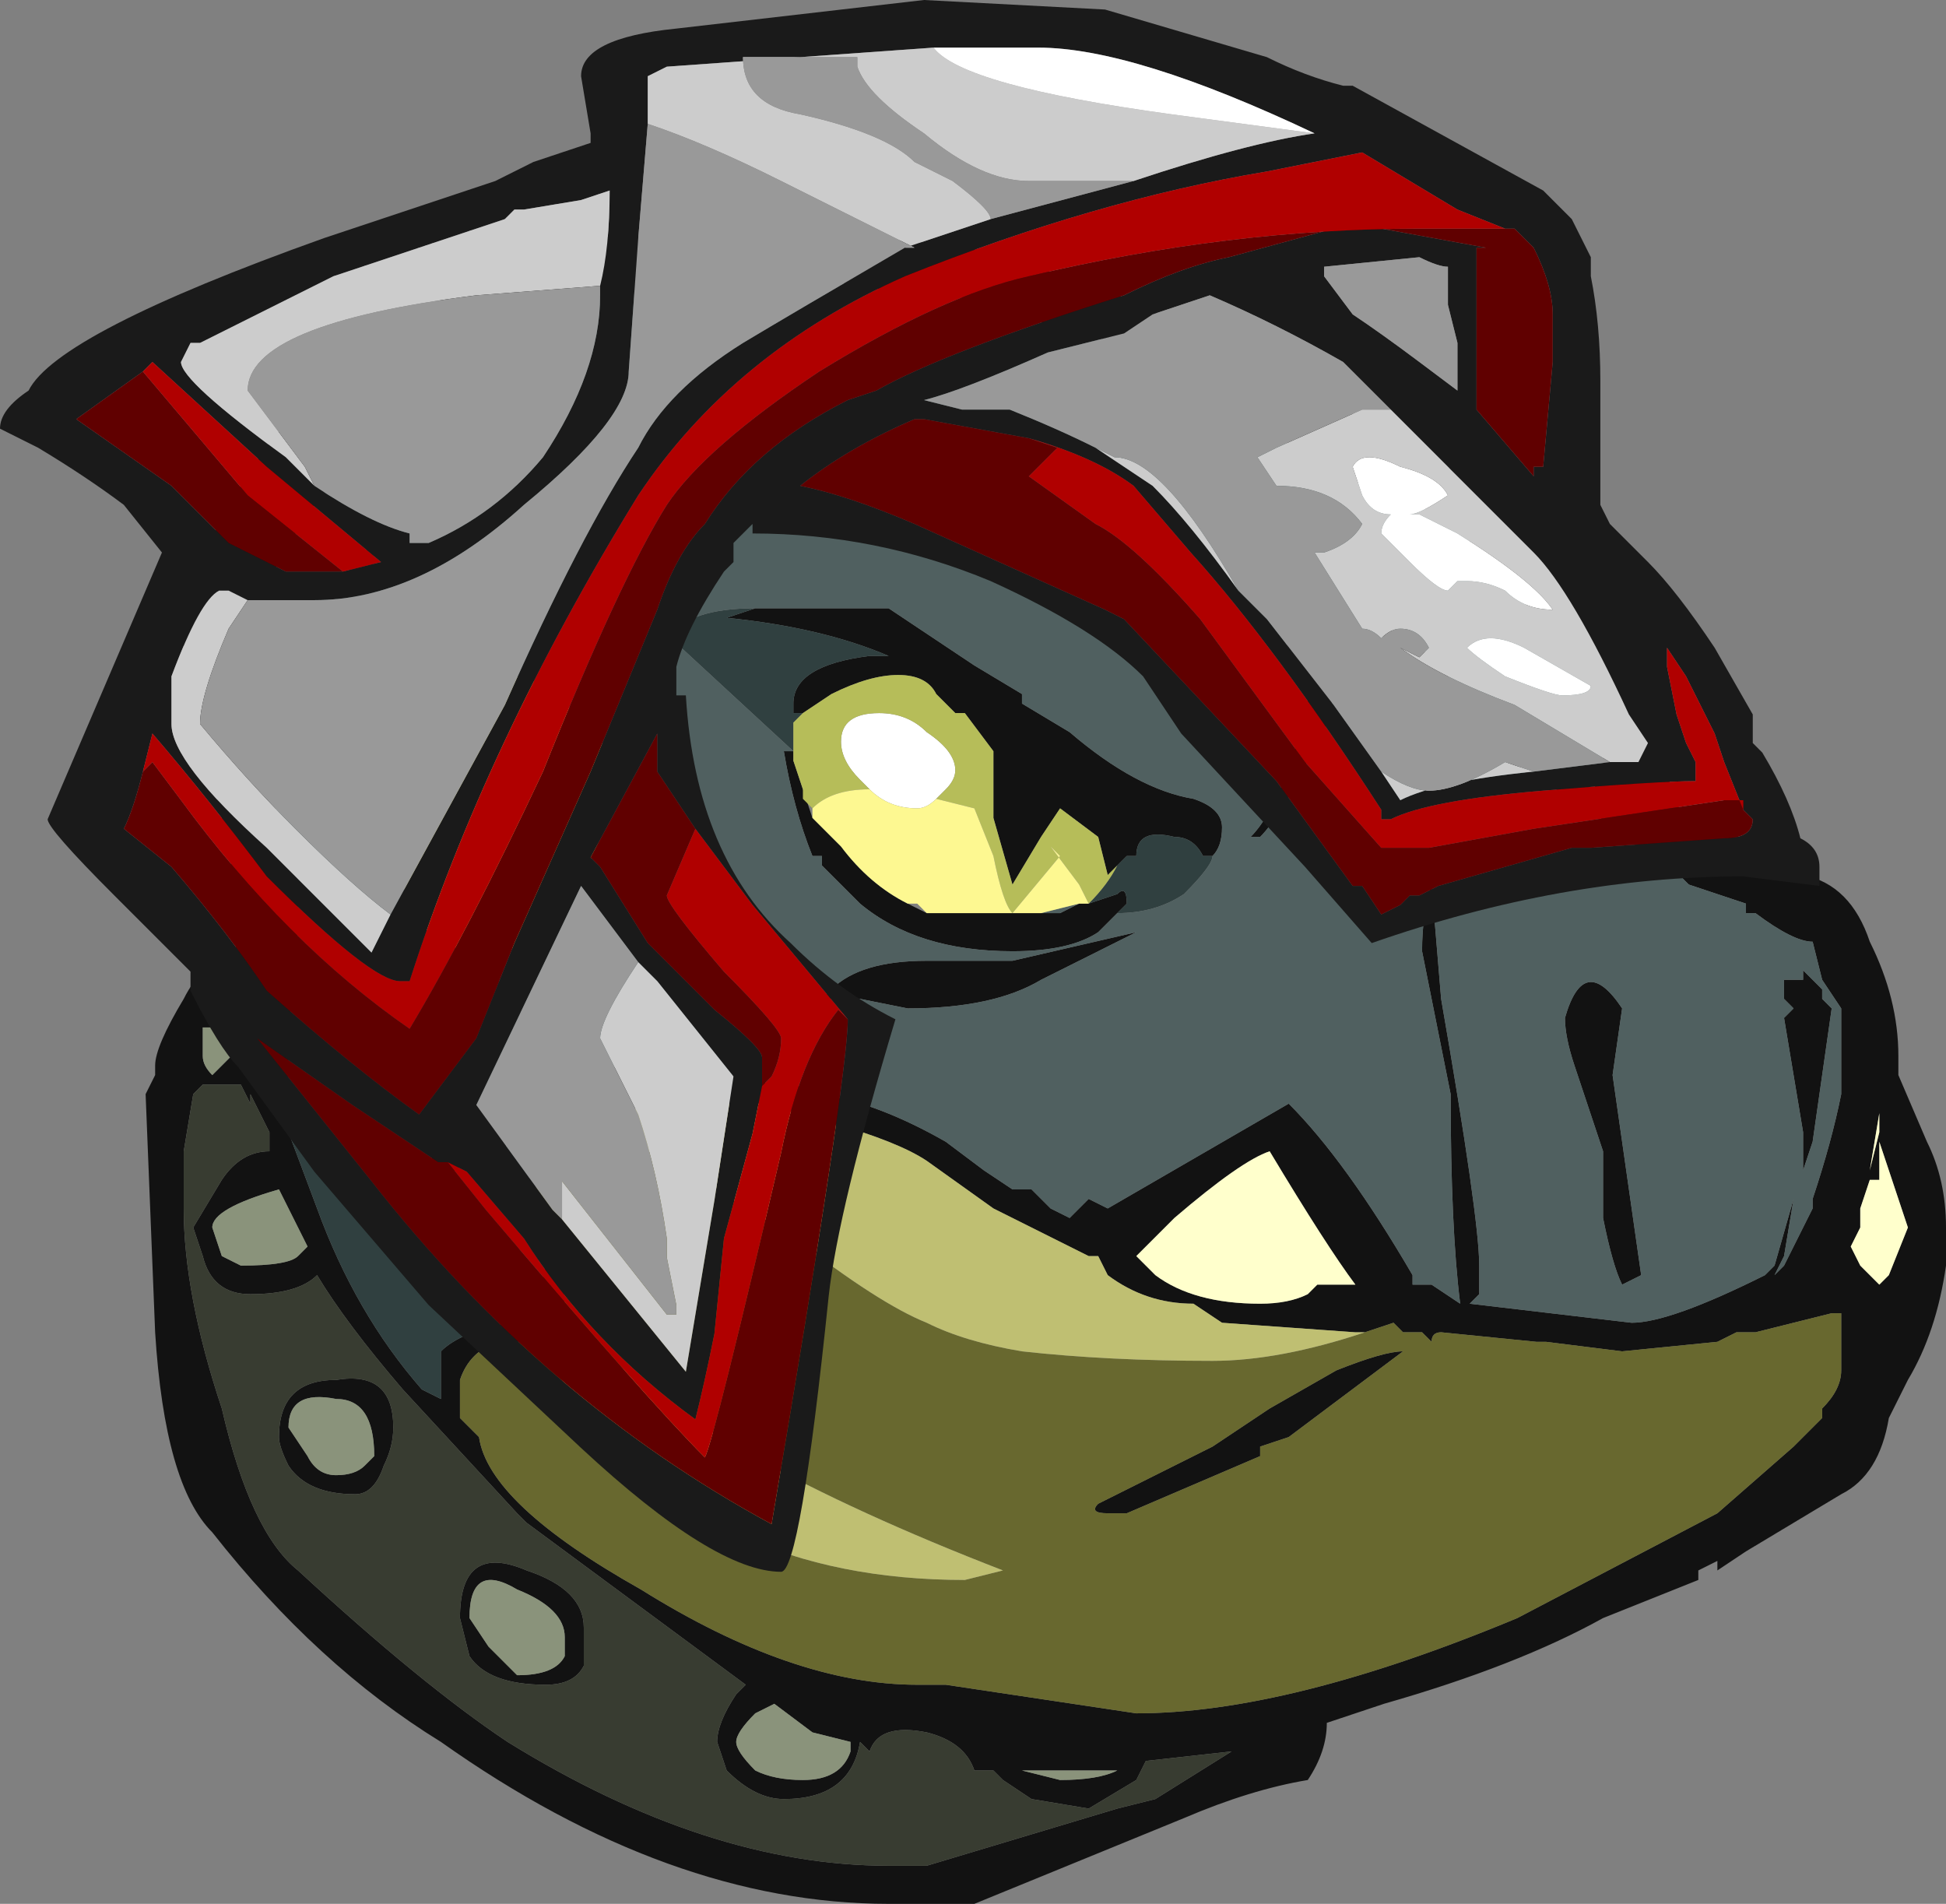<?xml version="1.0" encoding="UTF-8" standalone="no"?>
<svg xmlns:ffdec="https://www.free-decompiler.com/flash" xmlns:xlink="http://www.w3.org/1999/xlink" ffdec:objectType="frame" height="69.95px" width="71.5px" xmlns="http://www.w3.org/2000/svg">
  <rect width="100%" height="100%" fill="#808080" stroke="none"/>
  <g transform="matrix(1.0, 0.0, 0.0, 1.0, 38.2, 22.5)">
    <use ffdec:characterId="1762" height="61.25" transform="matrix(1.0, 0.0, 0.0, 1.0, -32.85, -13.8)" width="66.15" xlink:href="#sprite0"/>
    <use ffdec:characterId="1723" height="57.75" transform="matrix(1.0, 0.0, 0.0, 1.0, -38.2, -22.5)" width="66.85" xlink:href="#sprite1"/>
  </g>
  <defs>
    <g id="sprite0" transform="matrix(1.0, 0.0, 0.0, 1.0, 35.7, 50.75)">
      <use ffdec:characterId="1761" height="8.75" transform="matrix(7.0, 0.0, 0.0, 7.0, -35.7, -50.75)" width="9.45" xlink:href="#shape0"/>
    </g>
    <g id="shape0" transform="matrix(1.0, 0.0, 0.0, 1.0, 5.1, 7.25)">
      <path d="M3.3 -4.05 L3.4 -4.0 3.55 -3.9 3.6 -3.9 Q3.85 -3.85 3.95 -3.55 4.1 -3.25 4.1 -2.95 L4.1 -2.85 4.25 -2.5 Q4.35 -2.3 4.35 -2.05 L4.35 -1.85 Q4.3 -1.5 4.15 -1.25 L4.05 -1.05 Q4.0 -0.75 3.8 -0.65 L3.3 -0.35 3.15 -0.25 3.15 -0.3 3.05 -0.25 3.05 -0.2 2.55 0.0 Q2.1 0.25 1.4 0.45 L1.1 0.55 Q1.1 0.7 1.0 0.85 0.7 0.9 0.35 1.05 L-0.75 1.5 -1.2 1.5 Q-2.35 1.5 -3.55 0.65 -4.2 0.25 -4.75 -0.45 -5.0 -0.7 -5.05 -1.5 L-5.1 -2.75 -5.05 -2.85 -5.05 -2.9 Q-5.05 -3.0 -4.9 -3.25 -4.8 -3.45 -4.65 -3.45 L-4.6 -3.6 -4.6 -3.7 -4.7 -4.2 -4.8 -4.6 -4.9 -5.1 -4.9 -5.15 Q-4.9 -5.45 -4.65 -5.85 -4.5 -6.15 -4.2 -6.45 -3.95 -6.65 -3.65 -6.85 -3.4 -7.05 -3.1 -7.15 L-2.8 -7.25 -1.35 -7.25 -0.8 -7.2 -0.3 -7.05 -0.25 -7.0 -0.2 -7.0 0.0 -6.95 0.15 -6.85 0.2 -6.85 Q0.55 -6.7 0.95 -6.5 L1.1 -6.4 1.7 -6.05 1.85 -6.0 1.95 -5.9 2.1 -5.8 Q2.2 -5.7 2.3 -5.65 L2.65 -5.35 2.85 -5.05 2.85 -4.6 Q2.9 -4.35 2.95 -4.25 L3.1 -4.2 3.2 -4.1 3.3 -4.1 3.3 -4.05 M-2.85 -2.85 L-2.6 -2.9 -2.25 -2.9 -1.8 -2.8 -1.7 -2.8 -1.55 -2.75 Q-1.25 -2.7 -0.9 -2.5 L-0.7 -2.35 -0.55 -2.25 -0.45 -2.25 -0.35 -2.15 -0.25 -2.1 -0.15 -2.2 -0.05 -2.15 0.9 -2.7 Q1.2 -2.4 1.55 -1.8 L1.55 -1.75 1.65 -1.75 1.8 -1.65 Q1.75 -2.05 1.75 -2.75 L1.6 -3.5 Q1.6 -3.7 1.65 -3.85 L1.7 -3.25 Q1.9 -2.1 1.9 -1.85 L1.9 -1.7 1.85 -1.65 2.7 -1.55 Q2.9 -1.55 3.4 -1.8 L3.45 -1.85 3.55 -2.2 3.5 -1.9 3.45 -1.8 3.5 -1.85 3.65 -2.15 3.65 -2.2 Q3.75 -2.5 3.8 -2.75 L3.8 -3.2 3.7 -3.35 3.65 -3.55 Q3.55 -3.55 3.35 -3.7 L3.3 -3.7 3.3 -3.75 Q3.15 -3.8 3.0 -3.85 L2.85 -4.0 2.65 -4.1 2.6 -4.15 2.4 -4.3 2.2 -4.4 Q2.05 -4.5 1.9 -4.55 L1.35 -5.2 Q1.6 -5.2 1.95 -4.65 L2.05 -4.5 2.15 -4.45 2.3 -4.4 2.4 -4.4 2.5 -4.35 2.55 -4.45 2.55 -4.7 2.5 -4.85 2.4 -5.1 2.35 -5.1 2.25 -5.2 1.85 -5.65 1.8 -5.7 1.5 -5.9 1.1 -6.0 1.05 -6.05 0.85 -6.2 0.7 -6.25 0.5 -6.4 0.4 -6.5 0.25 -6.6 Q0.0 -6.7 -0.4 -6.8 -0.75 -6.95 -1.05 -6.95 L-1.1 -6.95 -1.4 -7.0 -1.75 -7.05 -2.05 -7.0 -2.1 -7.0 Q-3.3 -7.0 -4.05 -6.05 -4.3 -5.75 -4.45 -5.45 L-4.5 -5.35 -4.55 -5.0 -4.55 -4.8 Q-4.55 -4.7 -4.5 -4.4 L-4.45 -4.35 Q-4.35 -4.05 -4.3 -3.9 L-4.3 -3.6 -4.35 -3.05 -4.3 -3.05 -4.35 -2.95 -4.35 -2.55 -4.2 -2.15 Q-4.0 -1.6 -3.65 -1.2 L-3.55 -1.15 -3.55 -1.4 Q-3.45 -1.5 -3.2 -1.55 L-3.15 -1.55 -3.1 -1.6 -3.05 -1.6 -3.05 -1.65 -3.0 -1.85 -3.0 -1.9 -2.95 -1.9 -3.15 -2.5 -3.4 -2.4 -3.55 -2.3 -3.6 -2.3 -3.6 -2.4 Q-3.6 -2.45 -3.55 -2.5 -3.55 -2.65 -3.2 -2.75 L-2.85 -2.85 M0.25 -6.15 L0.45 -6.1 Q0.65 -5.9 0.85 -5.6 1.15 -5.1 1.15 -4.9 L1.1 -4.7 1.05 -4.55 1.0 -4.5 Q0.85 -4.2 0.75 -4.1 L0.7 -4.1 Q0.8 -4.2 0.9 -4.45 L1.0 -4.8 Q1.0 -4.95 0.65 -5.55 L0.25 -6.15 M-1.9 -5.3 L-1.2 -5.3 -0.75 -5.0 -0.5 -4.85 -0.5 -4.8 -0.25 -4.65 Q0.1 -4.35 0.4 -4.3 0.55 -4.25 0.55 -4.15 0.55 -4.05 0.5 -4.0 L0.45 -4.0 Q0.4 -4.1 0.3 -4.1 0.1 -4.15 0.1 -4.0 L0.05 -4.0 0.0 -3.95 -0.05 -3.9 -0.1 -4.1 -0.3 -4.25 -0.4 -4.1 -0.55 -3.85 -0.65 -4.2 -0.65 -4.55 -0.8 -4.75 -0.85 -4.75 -0.95 -4.85 Q-1.0 -4.95 -1.15 -4.95 -1.3 -4.95 -1.5 -4.85 L-1.65 -4.75 -1.7 -4.75 -1.7 -4.8 Q-1.7 -5.0 -1.3 -5.05 L-1.2 -5.05 Q-1.55 -5.2 -2.05 -5.25 L-1.9 -5.3 M0.0 -3.7 L-0.1 -3.6 Q-0.25 -3.5 -0.55 -3.5 -1.05 -3.5 -1.35 -3.75 L-1.55 -3.95 -1.55 -4.0 -1.6 -4.0 Q-1.7 -4.25 -1.75 -4.55 L-1.7 -4.55 -1.7 -4.5 -1.65 -4.35 -1.6 -4.2 -1.45 -4.05 Q-1.3 -3.85 -1.1 -3.75 L-1.0 -3.7 -0.4 -3.7 -0.3 -3.7 -0.2 -3.75 -0.15 -3.75 0.0 -3.8 Q0.05 -3.85 0.05 -3.75 L0.0 -3.7 M2.35 -3.15 Q2.45 -3.5 2.65 -3.2 L2.6 -2.85 2.75 -1.8 2.65 -1.75 Q2.6 -1.85 2.55 -2.1 L2.55 -2.45 2.4 -2.9 Q2.35 -3.05 2.35 -3.15 M0.2 -1.8 Q0.4 -1.65 0.75 -1.65 0.9 -1.65 1.0 -1.7 L1.05 -1.75 1.25 -1.75 Q1.1 -1.95 0.8 -2.45 0.65 -2.4 0.3 -2.1 L0.1 -1.9 0.2 -1.8 M1.3 -1.5 L1.25 -1.5 0.55 -1.55 0.4 -1.65 Q0.15 -1.65 -0.05 -1.8 L-0.1 -1.9 -0.15 -1.9 -0.65 -2.15 -1.0 -2.4 Q-1.15 -2.5 -1.5 -2.6 L-1.85 -2.7 -2.15 -2.7 -2.85 -2.65 -2.95 -2.6 -3.05 -2.5 -3.05 -2.15 -3.0 -2.1 -2.95 -1.9 Q-2.9 -1.75 -2.9 -1.65 L-2.9 -1.6 -3.0 -1.45 -3.05 -1.45 -3.25 -1.45 Q-3.4 -1.4 -3.45 -1.25 L-3.45 -1.05 -3.35 -0.95 Q-3.3 -0.6 -2.5 -0.15 -1.7 0.35 -1.05 0.35 L-0.9 0.35 0.1 0.5 Q0.9 0.5 2.1 0.0 L3.15 -0.55 3.55 -0.9 3.7 -1.05 3.7 -1.1 Q3.8 -1.2 3.8 -1.3 L3.8 -1.6 3.75 -1.6 3.35 -1.5 3.25 -1.5 3.15 -1.45 2.65 -1.4 2.25 -1.45 2.2 -1.45 1.7 -1.5 Q1.65 -1.5 1.65 -1.45 L1.6 -1.5 1.5 -1.5 1.45 -1.55 1.3 -1.5 M1.15 -1.3 Q1.4 -1.4 1.5 -1.4 L0.9 -0.95 0.75 -0.9 0.75 -0.85 0.05 -0.55 -0.05 -0.55 Q-0.15 -0.55 -0.1 -0.6 L0.5 -0.9 0.8 -1.1 1.15 -1.3 M3.7 -3.25 L3.75 -3.2 3.65 -2.5 3.6 -2.35 3.6 -2.55 3.5 -3.15 3.55 -3.2 3.5 -3.25 3.5 -3.35 3.6 -3.35 3.6 -3.4 3.7 -3.3 3.7 -3.25 M4.0 -2.3 L3.95 -2.3 3.9 -2.15 3.9 -2.05 3.85 -1.95 3.9 -1.85 4.0 -1.75 4.05 -1.8 4.15 -2.05 4.0 -2.5 4.0 -2.3 M4.0 -2.65 L3.95 -2.35 4.0 -2.55 4.0 -2.65 M0.2 0.95 L0.6 0.7 0.15 0.75 0.1 0.85 -0.15 1.0 -0.45 0.95 -0.6 0.85 -0.65 0.8 -0.75 0.8 Q-0.8 0.65 -1.0 0.6 -1.25 0.55 -1.3 0.7 L-1.35 0.65 Q-1.4 0.95 -1.75 0.95 -1.9 0.95 -2.05 0.8 L-2.1 0.65 Q-2.1 0.55 -2.0 0.4 L-1.95 0.35 -3.1 -0.5 -3.15 -0.55 -3.75 -1.2 Q-4.05 -1.55 -4.2 -1.8 -4.3 -1.7 -4.55 -1.7 -4.75 -1.7 -4.8 -1.9 L-4.85 -2.05 -4.7 -2.3 Q-4.6 -2.45 -4.45 -2.45 L-4.45 -2.55 -4.55 -2.75 -4.55 -2.7 -4.6 -2.8 -4.8 -2.8 -4.85 -2.75 -4.9 -2.45 -4.9 -2.15 Q-4.9 -1.7 -4.7 -1.1 -4.55 -0.45 -4.3 -0.25 -3.65 0.35 -3.2 0.65 -2.15 1.3 -1.2 1.3 L-1.0 1.3 0.0 1.0 0.2 0.95 M-4.3 -2.05 L-4.4 -2.25 Q-4.75 -2.15 -4.75 -2.05 L-4.7 -1.9 -4.6 -1.85 Q-4.35 -1.85 -4.3 -1.9 L-4.25 -1.95 -4.3 -2.05 M-4.8 -2.95 Q-4.8 -2.9 -4.75 -2.85 L-4.65 -2.95 -4.65 -3.1 -4.8 -3.1 -4.8 -2.95 M-4.35 -1.0 L-4.25 -0.85 Q-4.2 -0.75 -4.1 -0.75 -4.0 -0.75 -3.95 -0.8 L-3.9 -0.85 Q-3.9 -1.15 -4.1 -1.15 -4.35 -1.2 -4.35 -1.0 M-3.8 -1.0 Q-3.8 -0.9 -3.85 -0.8 -3.9 -0.65 -4.0 -0.65 -4.25 -0.65 -4.35 -0.8 -4.4 -0.9 -4.4 -0.95 -4.4 -1.25 -4.1 -1.25 -3.8 -1.3 -3.8 -1.0 M-1.35 -3.25 L-1.55 -3.25 -1.5 -3.3 Q-1.35 -3.45 -1.0 -3.45 L-0.55 -3.45 0.1 -3.6 -0.4 -3.35 Q-0.65 -3.2 -1.1 -3.2 L-1.35 -3.25 M-0.55 0.8 L-0.5 0.8 -0.3 0.85 Q-0.1 0.85 0.0 0.8 L-0.55 0.8 M-1.4 0.65 L-1.6 0.6 -1.8 0.45 -1.9 0.5 Q-2.0 0.6 -2.0 0.65 -2.0 0.7 -1.9 0.8 -1.8 0.85 -1.65 0.85 -1.45 0.85 -1.4 0.7 L-1.4 0.65 M-2.8 0.25 Q-2.85 0.35 -3.0 0.35 -3.3 0.35 -3.4 0.2 L-3.45 0.0 Q-3.45 -0.4 -3.1 -0.25 -2.8 -0.15 -2.8 0.05 L-2.8 0.25 M-3.3 0.15 L-3.15 0.3 Q-2.95 0.3 -2.9 0.2 L-2.9 0.1 Q-2.9 -0.05 -3.15 -0.15 -3.4 -0.3 -3.4 0.0 L-3.3 0.15" fill="#121212" fill-rule="evenodd" stroke="none"/>
      <path d="M-1.3 -4.35 L-1.35 -4.4 Q-1.45 -4.5 -1.45 -4.6 -1.45 -4.75 -1.25 -4.75 -1.1 -4.75 -1.0 -4.65 -0.85 -4.55 -0.85 -4.45 -0.85 -4.4 -0.9 -4.35 L-0.95 -4.3 Q-1.0 -4.25 -1.05 -4.25 -1.2 -4.25 -1.3 -4.35" fill="#ffffff" fill-rule="evenodd" stroke="none"/>
      <path d="M-2.85 -2.65 L-2.55 -2.5 Q-2.1 -2.25 -1.7 -2.0 -1.25 -1.65 -1.0 -1.55 -0.8 -1.45 -0.5 -1.4 -0.05 -1.35 0.5 -1.35 0.85 -1.35 1.3 -1.5 L1.45 -1.55 1.5 -1.5 1.6 -1.5 1.65 -1.45 Q1.65 -1.5 1.7 -1.5 L2.2 -1.45 2.25 -1.45 2.65 -1.4 3.15 -1.45 3.25 -1.5 3.35 -1.5 3.75 -1.6 3.8 -1.6 3.8 -1.3 Q3.8 -1.2 3.7 -1.1 L3.7 -1.05 3.55 -0.9 3.15 -0.55 2.1 0.0 Q0.9 0.5 0.1 0.5 L-0.9 0.35 -1.05 0.35 Q-1.7 0.35 -2.5 -0.15 -3.3 -0.6 -3.35 -0.95 L-3.45 -1.05 -3.45 -1.25 Q-3.4 -1.4 -3.25 -1.45 L-3.05 -1.45 -2.85 -1.15 Q-2.15 -0.2 -0.8 -0.2 L-0.6 -0.25 Q-2.15 -0.85 -2.75 -1.45 L-2.9 -1.6 -2.9 -1.65 Q-2.9 -1.75 -2.95 -1.9 L-3.0 -2.1 -3.05 -2.15 -3.05 -2.5 -2.95 -2.6 -2.85 -2.65 M1.15 -1.3 L0.8 -1.1 0.5 -0.9 -0.1 -0.6 Q-0.15 -0.55 -0.05 -0.55 L0.05 -0.55 0.75 -0.85 0.75 -0.9 0.9 -0.95 1.5 -1.4 Q1.4 -1.4 1.15 -1.3" fill="#68682f" fill-rule="evenodd" stroke="none"/>
      <path d="M-3.75 -4.55 L-3.75 -4.6 -3.7 -4.75 -3.5 -4.95 -3.3 -5.0 -3.25 -4.95 Q-3.0 -4.95 -2.85 -4.75 -2.65 -4.6 -2.65 -4.4 -2.65 -4.2 -2.8 -3.9 L-2.85 -3.8 -3.0 -3.6 -3.2 -3.5 -3.35 -3.5 Q-3.65 -3.5 -3.75 -3.85 -3.8 -4.0 -3.8 -4.2 L-3.75 -4.55 M-2.85 -2.65 L-2.15 -2.7 -1.85 -2.7 -1.5 -2.6 Q-1.15 -2.5 -1.0 -2.4 L-0.65 -2.15 -0.15 -1.9 -0.1 -1.9 -0.05 -1.8 Q0.15 -1.65 0.4 -1.65 L0.55 -1.55 1.25 -1.5 1.3 -1.5 Q0.85 -1.35 0.5 -1.35 -0.05 -1.35 -0.5 -1.4 -0.8 -1.45 -1.0 -1.55 -1.25 -1.65 -1.7 -2.0 -2.1 -2.25 -2.55 -2.5 L-2.85 -2.65 M-3.05 -1.45 L-3.0 -1.45 -2.9 -1.6 -2.75 -1.45 Q-2.15 -0.85 -0.6 -0.25 L-0.8 -0.2 Q-2.15 -0.2 -2.85 -1.15 L-3.05 -1.45" fill="#bfbf72" fill-rule="evenodd" stroke="none"/>
      <path d="M-4.45 -5.45 L-4.35 -5.05 Q-4.3 -4.8 -4.2 -4.6 L-4.15 -4.95 Q-4.15 -5.35 -4.0 -5.55 L-3.9 -5.65 -3.9 -5.35 -3.75 -4.6 -3.75 -4.55 -3.8 -4.2 Q-3.8 -4.0 -3.75 -3.85 -3.65 -3.5 -3.35 -3.5 -3.1 -3.1 -2.85 -2.85 L-3.2 -2.75 Q-3.55 -2.65 -3.55 -2.5 -3.6 -2.45 -3.6 -2.4 L-3.6 -2.3 -3.55 -2.3 -3.4 -2.4 -3.15 -2.5 -2.95 -1.9 -3.0 -1.9 -3.0 -1.85 Q-3.2 -2.0 -3.4 -2.0 L-3.55 -2.0 -3.55 -1.95 -3.2 -1.55 Q-3.45 -1.5 -3.55 -1.4 L-3.55 -1.15 -3.65 -1.2 Q-4.0 -1.6 -4.2 -2.15 L-4.35 -2.55 -4.35 -2.95 -4.3 -3.05 -4.35 -3.05 -4.3 -3.6 -4.3 -3.9 Q-4.35 -4.05 -4.45 -4.35 L-4.5 -4.4 Q-4.55 -4.7 -4.55 -4.8 L-4.55 -5.0 -4.5 -5.35 -4.45 -5.45 M0.5 -4.0 Q0.5 -3.95 0.35 -3.8 0.2 -3.7 0.0 -3.7 L0.05 -3.75 Q0.05 -3.85 0.0 -3.8 L-0.15 -3.75 -0.2 -3.75 -0.15 -3.75 Q-0.05 -3.85 0.0 -3.95 L0.05 -4.0 0.1 -4.0 Q0.1 -4.15 0.3 -4.1 0.4 -4.1 0.45 -4.0 L0.5 -4.0 M-1.7 -4.55 L-2.35 -5.15 Q-2.25 -5.3 -1.9 -5.3 L-2.05 -5.25 Q-1.55 -5.2 -1.2 -5.05 L-1.3 -5.05 Q-1.7 -5.0 -1.7 -4.8 L-1.7 -4.75 -1.65 -4.75 -1.7 -4.7 -1.7 -4.55" fill="#304040" fill-rule="evenodd" stroke="none"/>
      <path d="M-4.45 -5.45 Q-4.3 -5.75 -4.05 -6.05 -3.3 -7.0 -2.1 -7.0 L-2.05 -7.0 -1.75 -7.05 -1.4 -7.0 -1.1 -6.95 -1.05 -6.95 Q-0.75 -6.95 -0.4 -6.8 0.0 -6.7 0.25 -6.6 L0.4 -6.5 0.5 -6.4 0.7 -6.25 0.85 -6.2 1.05 -6.05 1.1 -6.0 1.5 -5.9 1.8 -5.7 1.85 -5.65 2.25 -5.2 2.35 -5.1 2.4 -5.1 2.5 -4.85 2.55 -4.7 2.55 -4.45 2.5 -4.35 2.4 -4.4 2.3 -4.4 2.15 -4.45 2.05 -4.5 1.95 -4.65 Q1.6 -5.2 1.35 -5.2 L1.9 -4.55 Q2.05 -4.5 2.2 -4.4 L2.4 -4.3 2.6 -4.15 2.65 -4.1 2.85 -4.0 3.0 -3.85 Q3.15 -3.8 3.3 -3.75 L3.3 -3.7 3.35 -3.7 Q3.55 -3.55 3.65 -3.55 L3.7 -3.35 3.8 -3.2 3.8 -2.75 Q3.75 -2.5 3.65 -2.2 L3.65 -2.15 3.5 -1.85 3.45 -1.8 3.5 -1.9 3.55 -2.2 3.45 -1.85 3.4 -1.8 Q2.9 -1.55 2.7 -1.55 L1.85 -1.65 1.9 -1.7 1.9 -1.85 Q1.9 -2.1 1.7 -3.25 L1.65 -3.85 Q1.6 -3.7 1.6 -3.5 L1.75 -2.75 Q1.75 -2.05 1.8 -1.65 L1.65 -1.75 1.55 -1.75 1.55 -1.8 Q1.2 -2.4 0.9 -2.7 L-0.05 -2.15 -0.15 -2.2 -0.25 -2.1 -0.35 -2.15 -0.45 -2.25 -0.55 -2.25 -0.7 -2.35 -0.9 -2.5 Q-1.25 -2.7 -1.55 -2.75 L-1.7 -2.8 -1.8 -2.8 -2.25 -2.9 -2.6 -2.9 -2.85 -2.85 Q-3.1 -3.1 -3.35 -3.5 L-3.2 -3.5 -3.0 -3.6 -2.85 -3.8 -2.8 -3.9 Q-2.65 -4.2 -2.65 -4.4 -2.65 -4.6 -2.85 -4.75 -3.0 -4.95 -3.25 -4.95 L-3.3 -5.0 -3.5 -4.95 -3.7 -4.75 -3.75 -4.6 -3.75 -4.55 -3.75 -4.6 -3.9 -5.35 -3.9 -5.65 -4.0 -5.55 Q-4.15 -5.35 -4.15 -4.95 L-4.2 -4.6 Q-4.3 -4.8 -4.35 -5.05 L-4.45 -5.45 M-3.0 -1.85 L-3.05 -1.65 -3.05 -1.6 -3.1 -1.6 -3.15 -1.55 -3.2 -1.55 -3.55 -1.95 -3.55 -2.0 -3.4 -2.0 Q-3.2 -2.0 -3.0 -1.85 M0.25 -6.15 L0.65 -5.55 Q1.0 -4.95 1.0 -4.8 L0.9 -4.45 Q0.8 -4.2 0.7 -4.1 L0.75 -4.1 Q0.85 -4.2 1.0 -4.5 L1.05 -4.55 1.1 -4.7 1.15 -4.9 Q1.15 -5.1 0.85 -5.6 0.65 -5.9 0.45 -6.1 L0.25 -6.15 M0.5 -4.0 Q0.55 -4.05 0.55 -4.15 0.55 -4.25 0.4 -4.3 0.1 -4.35 -0.25 -4.65 L-0.5 -4.8 -0.5 -4.85 -0.75 -5.0 -1.2 -5.3 -1.9 -5.3 Q-2.25 -5.3 -2.35 -5.15 L-1.7 -4.55 -1.75 -4.55 Q-1.7 -4.25 -1.6 -4.0 L-1.55 -4.0 -1.55 -3.95 -1.35 -3.75 Q-1.05 -3.5 -0.55 -3.5 -0.25 -3.5 -0.1 -3.6 L0.0 -3.7 Q0.2 -3.7 0.35 -3.8 0.5 -3.95 0.5 -4.0 M2.35 -3.15 Q2.35 -3.05 2.4 -2.9 L2.55 -2.45 2.55 -2.1 Q2.6 -1.85 2.65 -1.75 L2.75 -1.8 2.6 -2.85 2.65 -3.2 Q2.45 -3.5 2.35 -3.15 M3.15 -1.45 L3.25 -1.5 3.15 -1.45 M3.7 -3.25 L3.7 -3.3 3.6 -3.4 3.6 -3.35 3.5 -3.35 3.5 -3.25 3.55 -3.2 3.5 -3.15 3.6 -2.55 3.6 -2.35 3.65 -2.5 3.75 -3.2 3.7 -3.25 M-0.4 -3.7 L-0.2 -3.75 -0.3 -3.7 -0.4 -3.7 M-1.35 -3.25 L-1.1 -3.2 Q-0.65 -3.2 -0.4 -3.35 L0.1 -3.6 -0.55 -3.45 -1.0 -3.45 Q-1.35 -3.45 -1.5 -3.3 L-1.55 -3.25 -1.35 -3.25" fill="#506060" fill-rule="evenodd" stroke="none"/>
      <path d="M0.2 0.95 L0.0 1.0 -1.0 1.3 -1.2 1.3 Q-2.15 1.3 -3.2 0.65 -3.65 0.35 -4.3 -0.25 -4.55 -0.45 -4.7 -1.1 -4.9 -1.7 -4.9 -2.15 L-4.9 -2.45 -4.85 -2.75 -4.8 -2.8 -4.6 -2.8 -4.55 -2.7 -4.55 -2.75 -4.45 -2.55 -4.45 -2.45 Q-4.6 -2.45 -4.7 -2.3 L-4.85 -2.05 -4.8 -1.9 Q-4.75 -1.7 -4.55 -1.7 -4.3 -1.7 -4.2 -1.8 -4.05 -1.55 -3.75 -1.2 L-3.15 -0.55 -3.1 -0.5 -1.95 0.35 -2.0 0.4 Q-2.1 0.55 -2.1 0.65 L-2.05 0.8 Q-1.9 0.95 -1.75 0.95 -1.4 0.95 -1.35 0.65 L-1.3 0.7 Q-1.25 0.55 -1.0 0.6 -0.8 0.65 -0.75 0.8 L-0.65 0.8 -0.6 0.85 -0.45 0.95 -0.15 1.0 0.1 0.85 0.15 0.75 0.6 0.7 0.2 0.95 M-3.8 -1.0 Q-3.8 -1.3 -4.1 -1.25 -4.4 -1.25 -4.4 -0.95 -4.4 -0.9 -4.35 -0.8 -4.25 -0.65 -4.0 -0.65 -3.9 -0.65 -3.85 -0.8 -3.8 -0.9 -3.8 -1.0 M-2.8 0.25 L-2.8 0.05 Q-2.8 -0.15 -3.1 -0.25 -3.45 -0.4 -3.45 0.0 L-3.4 0.2 Q-3.3 0.35 -3.0 0.35 -2.85 0.35 -2.8 0.25" fill="#383c31" fill-rule="evenodd" stroke="none"/>
      <path d="M-4.3 -2.05 L-4.25 -1.95 -4.3 -1.9 Q-4.35 -1.85 -4.6 -1.85 L-4.7 -1.9 -4.75 -2.05 Q-4.75 -2.15 -4.4 -2.25 L-4.3 -2.05 M-4.8 -2.95 L-4.8 -3.1 -4.65 -3.1 -4.65 -2.95 -4.75 -2.85 Q-4.8 -2.9 -4.8 -2.95 M-4.35 -1.0 Q-4.35 -1.2 -4.1 -1.15 -3.9 -1.15 -3.9 -0.85 L-3.95 -0.8 Q-4.0 -0.75 -4.1 -0.75 -4.2 -0.75 -4.25 -0.85 L-4.35 -1.0 M-1.4 0.65 L-1.4 0.7 Q-1.45 0.85 -1.65 0.85 -1.8 0.85 -1.9 0.8 -2.0 0.7 -2.0 0.65 -2.0 0.6 -1.9 0.5 L-1.8 0.45 -1.6 0.6 -1.4 0.65 M-0.55 0.8 L0.0 0.8 Q-0.1 0.85 -0.3 0.85 L-0.5 0.8 -0.55 0.8 M-3.3 0.15 L-3.4 0.0 Q-3.4 -0.3 -3.15 -0.15 -2.9 -0.05 -2.9 0.1 L-2.9 0.2 Q-2.95 0.3 -3.15 0.3 L-3.3 0.15" fill="#8a937b" fill-rule="evenodd" stroke="none"/>
      <path d="M0.2 -1.8 L0.1 -1.9 0.3 -2.1 Q0.65 -2.4 0.8 -2.45 1.1 -1.95 1.25 -1.75 L1.05 -1.75 1.0 -1.7 Q0.9 -1.65 0.75 -1.65 0.4 -1.65 0.2 -1.8 M4.0 -2.65 L4.0 -2.55 3.95 -2.35 4.0 -2.65 M4.0 -2.3 L4.0 -2.5 4.15 -2.05 4.05 -1.8 4.0 -1.75 3.9 -1.85 3.85 -1.95 3.9 -2.05 3.9 -2.15 3.95 -2.3 4.0 -2.3" fill="#ffffcc" fill-rule="evenodd" stroke="none"/>
      <path d="M-1.65 -4.75 L-1.5 -4.85 Q-1.3 -4.95 -1.15 -4.95 -1.0 -4.95 -0.95 -4.85 L-0.85 -4.75 -0.8 -4.75 -0.65 -4.55 -0.65 -4.2 -0.55 -3.85 -0.4 -4.1 -0.3 -4.25 -0.1 -4.1 -0.05 -3.9 0.0 -3.95 Q-0.05 -3.85 -0.15 -3.75 L-0.2 -3.85 -0.35 -4.05 -0.3 -4.0 -0.55 -3.7 Q-0.6 -3.75 -0.65 -4.0 L-0.75 -4.25 -0.95 -4.3 -0.9 -4.35 Q-0.85 -4.4 -0.85 -4.45 -0.85 -4.55 -1.0 -4.65 -1.1 -4.75 -1.25 -4.75 -1.45 -4.75 -1.45 -4.6 -1.45 -4.5 -1.35 -4.4 L-1.3 -4.35 Q-1.5 -4.35 -1.6 -4.25 L-1.65 -4.3 -1.65 -4.35 -1.7 -4.5 -1.7 -4.55 -1.7 -4.7 -1.65 -4.75" fill="#b6bd59" fill-rule="evenodd" stroke="none"/>
      <path d="M-1.65 -4.3 L-1.6 -4.25 Q-1.5 -4.35 -1.3 -4.35 -1.2 -4.25 -1.05 -4.25 -1.0 -4.25 -0.95 -4.3 L-0.75 -4.25 -0.65 -4.0 Q-0.6 -3.75 -0.55 -3.7 L-0.3 -4.0 -0.35 -4.05 -0.2 -3.85 -0.15 -3.75 -0.2 -3.75 -0.4 -3.7 -1.0 -3.7 -1.05 -3.75 -1.1 -3.75 Q-1.3 -3.85 -1.45 -4.05 L-1.6 -4.2 -1.6 -4.25 -1.65 -4.3" fill="#fdf891" fill-rule="evenodd" stroke="none"/>
    </g>
    <g id="sprite1" transform="matrix(1.0, 0.0, 0.0, 1.0, 31.15, 34.65)">
      <use ffdec:characterId="1722" height="8.25" transform="matrix(7.0, 0.0, 0.0, 7.0, -31.15, -34.65)" width="9.55" xlink:href="#shape1"/>
    </g>
    <g id="shape1" transform="matrix(1.0, 0.0, 0.0, 1.0, 4.45, 4.95)">
      <path d="M3.0 -3.6 L2.5 -3.55 2.5 -3.5 2.65 -3.3 Q2.8 -3.2 3.0 -3.05 L3.2 -2.9 3.2 -3.15 3.15 -3.35 3.15 -3.55 Q3.1 -3.55 3.0 -3.6 M3.45 -3.75 L3.2 -3.85 2.7 -4.15 2.2 -4.05 Q1.3 -3.9 0.3 -3.5 -0.6 -3.1 -1.1 -2.35 -1.9 -1.05 -2.3 0.2 L-2.35 0.2 Q-2.5 0.2 -3.05 -0.35 -3.35 -0.75 -3.65 -1.1 L-3.7 -0.9 Q-3.75 -0.7 -3.8 -0.6 L-3.55 -0.4 Q-3.25 -0.05 -3.05 0.25 -2.6 0.65 -2.25 0.9 L-1.95 0.5 -1.75 0.0 -1.35 -0.9 -1.0 -1.75 Q-0.9 -2.05 -0.75 -2.2 -0.5 -2.6 0.0 -2.85 L0.15 -2.9 Q0.5 -3.1 1.45 -3.4 1.75 -3.55 2.0 -3.6 L2.55 -3.75 2.8 -3.75 3.35 -3.65 3.3 -3.65 3.3 -2.8 3.6 -2.45 3.6 -2.5 3.65 -2.5 3.7 -3.05 3.7 -3.3 Q3.7 -3.45 3.6 -3.65 L3.5 -3.75 3.45 -3.75 M3.65 -3.95 L3.8 -3.8 3.9 -3.6 3.9 -3.5 Q3.95 -3.25 3.95 -2.95 L3.95 -2.3 4.0 -2.2 4.2 -2.0 Q4.35 -1.85 4.55 -1.55 L4.75 -1.2 4.75 -1.05 4.8 -1.0 Q4.95 -0.75 5.0 -0.55 5.1 -0.5 5.1 -0.4 L5.1 -0.3 4.7 -0.35 Q3.75 -0.35 2.75 0.0 L2.4 -0.4 1.75 -1.1 1.55 -1.4 Q1.3 -1.65 0.75 -1.9 0.15 -2.15 -0.5 -2.15 L-0.5 -2.2 -0.6 -2.1 -0.6 -2.0 -0.65 -1.95 Q-0.85 -1.65 -0.9 -1.45 L-0.9 -1.3 -0.85 -1.3 Q-0.8 -0.45 -0.3 0.0 -0.05 0.25 0.25 0.4 -0.05 1.4 -0.1 1.85 -0.25 3.3 -0.35 3.3 -0.7 3.3 -1.4 2.65 L-2.2 1.9 -2.8 1.2 -3.2 0.65 Q-3.3 0.55 -3.45 0.25 L-3.45 0.15 -3.85 -0.25 Q-4.2 -0.6 -4.2 -0.65 L-3.6 -2.05 -3.8 -2.3 Q-4.0 -2.45 -4.25 -2.6 L-4.45 -2.7 Q-4.45 -2.8 -4.3 -2.9 -4.15 -3.2 -2.75 -3.7 L-1.85 -4.0 -1.65 -4.1 -1.35 -4.2 -1.35 -4.25 -1.4 -4.55 Q-1.4 -4.75 -0.9 -4.8 L0.4 -4.95 1.35 -4.9 2.2 -4.65 Q2.4 -4.55 2.6 -4.5 L2.65 -4.5 3.65 -3.95 M1.5 -4.0 Q2.1 -4.2 2.45 -4.25 1.5 -4.7 1.0 -4.7 L0.45 -4.7 -0.95 -4.6 -1.05 -4.55 -1.05 -4.3 -1.1 -3.7 -1.15 -3.0 Q-1.15 -2.75 -1.7 -2.3 -2.25 -1.8 -2.8 -1.8 L-3.15 -1.8 -3.25 -1.85 -3.3 -1.85 Q-3.4 -1.8 -3.55 -1.4 L-3.55 -1.15 Q-3.55 -0.95 -3.05 -0.5 L-2.5 0.05 -2.4 -0.15 -1.8 -1.25 Q-1.4 -2.15 -1.1 -2.6 -0.95 -2.9 -0.55 -3.15 -0.3 -3.3 0.3 -3.65 L0.75 -3.8 1.5 -4.0 M2.85 -2.8 L2.6 -3.05 Q2.25 -3.25 1.9 -3.4 L1.6 -3.3 1.45 -3.2 1.05 -3.1 Q0.6 -2.9 0.4 -2.85 L0.6 -2.8 0.85 -2.8 Q1.1 -2.7 1.3 -2.6 L1.6 -2.4 Q1.8 -2.2 2.05 -1.85 L2.2 -1.7 2.55 -1.25 2.8 -0.9 2.9 -0.75 Q3.1 -0.85 3.6 -0.9 L4.0 -0.95 4.15 -0.95 4.2 -1.05 4.1 -1.2 Q3.8 -1.85 3.6 -2.05 L2.85 -2.8 M4.7 -0.7 L4.6 -0.95 4.55 -1.1 4.4 -1.4 4.3 -1.55 4.3 -1.45 4.35 -1.2 4.4 -1.05 4.45 -0.95 4.45 -0.85 Q4.25 -0.85 3.65 -0.8 3.05 -0.75 2.85 -0.65 L2.8 -0.65 2.8 -0.7 Q2.25 -1.55 1.8 -2.05 L1.5 -2.4 Q1.3 -2.55 0.95 -2.65 L0.4 -2.75 0.35 -2.75 Q0.0 -2.6 -0.25 -2.4 0.0 -2.35 0.35 -2.2 L1.35 -1.75 1.45 -1.7 2.25 -0.85 2.65 -0.3 2.7 -0.3 2.8 -0.15 2.9 -0.2 2.95 -0.25 3.0 -0.25 3.1 -0.3 3.8 -0.5 3.9 -0.5 4.6 -0.55 Q4.75 -0.55 4.75 -0.65 L4.7 -0.7 M-1.3 -3.45 Q-1.25 -3.65 -1.25 -3.95 L-1.4 -3.9 -1.7 -3.85 -1.75 -3.85 -1.8 -3.8 -2.7 -3.5 -3.4 -3.15 -3.45 -3.15 -3.5 -3.05 Q-3.5 -2.95 -2.95 -2.55 L-2.8 -2.4 Q-2.5 -2.2 -2.3 -2.15 L-2.3 -2.1 -2.2 -2.1 Q-1.85 -2.25 -1.6 -2.55 -1.3 -3.0 -1.3 -3.4 L-1.3 -3.45 M-2.65 -1.95 L-2.45 -2.0 -3.05 -2.5 -3.65 -3.05 -3.7 -3.0 -4.05 -2.75 -3.55 -2.4 -3.25 -2.1 -2.95 -1.95 -2.65 -1.95 M-0.8 -0.6 L-1.0 -0.9 -1.0 -1.1 -1.35 -0.45 -1.3 -0.4 -1.05 0.0 -0.7 0.35 Q-0.45 0.55 -0.45 0.6 L-0.45 0.75 -0.5 1.0 -0.65 1.55 -0.7 2.05 Q-0.75 2.3 -0.8 2.5 -1.35 2.1 -1.7 1.55 L-2.0 1.2 -2.1 1.15 -2.15 1.15 -2.6 0.85 -3.1 0.5 -2.5 1.25 Q-1.6 2.4 -0.4 3.05 0.0 0.7 0.0 0.4 L-0.5 -0.2 -0.8 -0.6 M-1.5 1.45 L-0.85 2.25 -0.7 1.35 -0.6 0.7 -1.0 0.2 -1.1 0.1 -1.4 -0.3 -1.95 0.85 -1.55 1.4 -1.5 1.45" fill="#1a1a1a" fill-rule="evenodd" stroke="none"/>
      <path d="M1.5 -4.0 L0.95 -4.0 Q0.7 -4.0 0.4 -4.25 0.1 -4.45 0.05 -4.6 L0.05 -4.65 -0.55 -4.65 Q-0.55 -4.4 -0.25 -4.35 0.2 -4.25 0.35 -4.1 L0.55 -4.0 Q0.75 -3.85 0.75 -3.8 L0.3 -3.65 0.35 -3.65 -0.35 -4.0 Q-0.75 -4.2 -1.05 -4.3 L-1.05 -4.55 -0.95 -4.6 0.45 -4.7 Q0.6 -4.5 1.7 -4.35 L2.45 -4.25 Q2.1 -4.2 1.5 -4.0 M1.3 -2.6 L1.4 -2.55 Q1.65 -2.55 2.05 -1.85 1.8 -2.2 1.6 -2.4 L1.3 -2.6 M2.8 -0.9 Q2.95 -0.8 3.05 -0.8 3.2 -0.8 3.45 -0.95 L3.6 -0.9 Q3.1 -0.85 2.9 -0.75 L2.8 -0.9 M4.0 -0.95 L3.5 -1.25 Q3.1 -1.4 2.9 -1.55 L3.0 -1.5 3.05 -1.55 Q3.0 -1.65 2.9 -1.65 2.85 -1.65 2.8 -1.6 2.75 -1.65 2.7 -1.65 L2.45 -2.05 2.5 -2.05 Q2.65 -2.1 2.7 -2.2 2.55 -2.4 2.25 -2.4 L2.15 -2.55 2.25 -2.6 2.7 -2.8 2.85 -2.8 3.6 -2.05 Q3.8 -1.85 4.1 -1.2 L4.2 -1.05 4.15 -0.95 4.0 -0.95 M3.75 -1.3 Q3.9 -1.3 3.9 -1.35 L3.55 -1.55 Q3.35 -1.65 3.25 -1.55 3.3 -1.5 3.45 -1.4 3.7 -1.3 3.75 -1.3 M2.7 -2.35 Q2.75 -2.25 2.85 -2.25 2.8 -2.2 2.8 -2.15 L2.95 -2.0 Q3.1 -1.85 3.15 -1.85 L3.2 -1.9 3.25 -1.9 Q3.35 -1.9 3.45 -1.85 3.55 -1.75 3.7 -1.75 3.6 -1.9 3.2 -2.15 L3.0 -2.25 2.95 -2.25 Q3.0 -2.25 3.15 -2.35 3.1 -2.45 2.9 -2.5 2.7 -2.6 2.65 -2.5 L2.7 -2.35 M-2.8 -2.4 L-2.95 -2.55 Q-3.5 -2.95 -3.5 -3.05 L-3.45 -3.15 -3.4 -3.15 -2.7 -3.5 -1.8 -3.8 -1.75 -3.85 -1.7 -3.85 -1.4 -3.9 -1.25 -3.95 Q-1.25 -3.65 -1.3 -3.45 L-1.95 -3.4 Q-3.15 -3.25 -3.15 -2.9 L-2.85 -2.5 -2.8 -2.4 M-3.15 -1.8 L-3.25 -1.65 Q-3.4 -1.3 -3.4 -1.15 -3.15 -0.85 -2.9 -0.6 -2.6 -0.3 -2.4 -0.15 L-2.5 0.05 -3.05 -0.5 Q-3.55 -0.95 -3.55 -1.15 L-3.55 -1.4 Q-3.4 -1.8 -3.3 -1.85 L-3.25 -1.85 -3.15 -1.8 M-1.5 1.45 L-1.5 1.25 -0.95 1.95 -0.9 1.95 -0.9 1.9 -0.95 1.65 -0.95 1.55 Q-1.0 1.2 -1.1 0.9 L-1.3 0.5 Q-1.3 0.4 -1.1 0.1 L-1.0 0.2 -0.6 0.7 -0.7 1.35 -0.85 2.25 -1.5 1.45" fill="#cccccc" fill-rule="evenodd" stroke="none"/>
      <path d="M3.0 -3.6 Q3.1 -3.55 3.15 -3.55 L3.15 -3.35 3.2 -3.15 3.2 -2.9 3.0 -3.05 Q2.8 -3.2 2.65 -3.3 L2.5 -3.5 2.5 -3.55 3.0 -3.6 M0.75 -3.8 Q0.75 -3.85 0.55 -4.0 L0.35 -4.1 Q0.2 -4.25 -0.25 -4.35 -0.55 -4.4 -0.55 -4.65 L0.05 -4.65 0.05 -4.6 Q0.1 -4.45 0.4 -4.25 0.7 -4.0 0.95 -4.0 L1.5 -4.0 0.75 -3.8 M-1.05 -4.3 Q-0.75 -4.2 -0.35 -4.0 L0.35 -3.65 0.3 -3.65 Q-0.3 -3.3 -0.55 -3.15 -0.95 -2.9 -1.1 -2.6 -1.4 -2.15 -1.8 -1.25 L-2.4 -0.15 Q-2.6 -0.3 -2.9 -0.6 -3.15 -0.85 -3.4 -1.15 -3.4 -1.3 -3.25 -1.65 L-3.15 -1.8 -2.8 -1.8 Q-2.25 -1.8 -1.7 -2.3 -1.15 -2.75 -1.15 -3.0 L-1.1 -3.7 -1.05 -4.3 M1.3 -2.6 Q1.1 -2.7 0.85 -2.8 L0.6 -2.8 0.4 -2.85 Q0.6 -2.9 1.05 -3.1 L1.45 -3.2 1.6 -3.3 1.9 -3.4 Q2.25 -3.25 2.6 -3.05 L2.85 -2.8 2.7 -2.8 2.25 -2.6 2.15 -2.55 2.25 -2.4 Q2.55 -2.4 2.7 -2.2 2.65 -2.1 2.5 -2.05 L2.45 -2.05 2.7 -1.65 Q2.75 -1.65 2.8 -1.6 2.85 -1.65 2.9 -1.65 3.0 -1.65 3.05 -1.55 L3.0 -1.5 2.9 -1.55 Q3.1 -1.4 3.5 -1.25 L4.0 -0.95 3.6 -0.9 3.45 -0.95 Q3.2 -0.8 3.05 -0.8 2.95 -0.8 2.8 -0.9 L2.55 -1.25 2.2 -1.7 2.05 -1.85 Q1.65 -2.55 1.4 -2.55 L1.3 -2.6 M-2.8 -2.4 L-2.85 -2.5 -3.15 -2.9 Q-3.15 -3.25 -1.95 -3.4 L-1.3 -3.45 -1.3 -3.4 Q-1.3 -3.0 -1.6 -2.55 -1.85 -2.25 -2.2 -2.1 L-2.3 -2.1 -2.3 -2.15 Q-2.5 -2.2 -2.8 -2.4 M-1.1 0.1 Q-1.3 0.4 -1.3 0.5 L-1.1 0.9 Q-1.0 1.2 -0.95 1.55 L-0.95 1.65 -0.9 1.9 -0.9 1.95 -0.95 1.95 -1.5 1.25 -1.5 1.45 -1.55 1.4 -1.95 0.85 -1.4 -0.3 -1.1 0.1" fill="#999999" fill-rule="evenodd" stroke="none"/>
      <path d="M2.45 -4.25 L1.7 -4.35 Q0.6 -4.5 0.45 -4.7 L1.0 -4.7 Q1.5 -4.7 2.45 -4.25 M2.7 -2.35 L2.65 -2.5 Q2.7 -2.6 2.9 -2.5 3.1 -2.45 3.15 -2.35 3.0 -2.25 2.95 -2.25 L3.0 -2.25 3.2 -2.15 Q3.6 -1.9 3.7 -1.75 3.55 -1.75 3.45 -1.85 3.35 -1.9 3.25 -1.9 L3.2 -1.9 3.15 -1.85 Q3.1 -1.85 2.95 -2.0 L2.8 -2.15 Q2.8 -2.2 2.85 -2.25 2.75 -2.25 2.7 -2.35 M3.75 -1.3 Q3.7 -1.3 3.45 -1.4 3.3 -1.5 3.25 -1.55 3.35 -1.65 3.55 -1.55 L3.9 -1.35 Q3.9 -1.3 3.75 -1.3" fill="#ffffff" fill-rule="evenodd" stroke="none"/>
      <path d="M-3.7 -0.9 L-3.65 -0.95 -3.5 -0.75 Q-2.95 0.0 -2.3 0.45 -2.0 -0.05 -1.6 -0.9 -1.2 -1.9 -0.95 -2.3 -0.75 -2.6 -0.15 -3.0 0.5 -3.4 0.95 -3.5 2.0 -3.75 3.0 -3.75 L3.45 -3.75 3.5 -3.75 3.6 -3.65 Q3.7 -3.45 3.7 -3.3 L3.7 -3.05 3.65 -2.5 3.6 -2.5 3.6 -2.45 3.3 -2.8 3.3 -3.65 3.35 -3.65 2.8 -3.75 2.55 -3.75 2.0 -3.6 Q1.75 -3.55 1.45 -3.4 0.5 -3.1 0.15 -2.9 L0.0 -2.85 Q-0.5 -2.6 -0.75 -2.2 -0.9 -2.05 -1.0 -1.75 L-1.35 -0.9 -1.75 0.0 -1.95 0.5 -2.25 0.9 Q-2.6 0.65 -3.05 0.25 -3.25 -0.05 -3.55 -0.4 L-3.8 -0.6 Q-3.75 -0.7 -3.7 -0.9 M0.95 -2.65 L1.1 -2.6 0.95 -2.45 1.3 -2.2 Q1.5 -2.1 1.85 -1.7 L2.4 -0.95 2.8 -0.5 3.05 -0.5 3.6 -0.6 4.6 -0.75 4.7 -0.75 4.7 -0.7 4.75 -0.65 Q4.75 -0.55 4.6 -0.55 L3.9 -0.5 3.8 -0.5 3.1 -0.3 3.0 -0.25 2.95 -0.25 2.9 -0.2 2.8 -0.15 2.7 -0.3 2.65 -0.3 2.25 -0.85 1.45 -1.7 1.35 -1.75 0.35 -2.2 Q0.0 -2.35 -0.25 -2.4 0.0 -2.6 0.35 -2.75 L0.4 -2.75 0.95 -2.65 M-3.7 -3.0 L-3.15 -2.35 -2.65 -1.95 -2.95 -1.95 -3.25 -2.1 -3.55 -2.4 -4.05 -2.75 -3.7 -3.0 M-0.45 0.75 L-0.45 0.6 Q-0.45 0.55 -0.7 0.35 L-1.05 0.0 -1.3 -0.4 -1.35 -0.45 -1.0 -1.1 -1.0 -0.9 -0.8 -0.6 -0.95 -0.25 Q-0.95 -0.2 -0.65 0.15 -0.35 0.45 -0.35 0.5 -0.35 0.6 -0.4 0.7 L-0.45 0.75 M0.0 0.4 Q0.0 0.7 -0.4 3.05 -1.6 2.4 -2.5 1.25 L-3.1 0.5 -2.6 0.85 -2.15 1.15 -2.1 1.15 -1.9 1.4 Q-1.05 2.4 -0.75 2.7 -0.7 2.6 -0.35 1.1 -0.25 0.6 -0.05 0.35 L0.0 0.4" fill="#600000" fill-rule="evenodd" stroke="none"/>
      <path d="M-3.7 -0.9 L-3.65 -1.1 Q-3.35 -0.75 -3.05 -0.35 -2.5 0.2 -2.35 0.2 L-2.3 0.2 Q-1.9 -1.05 -1.1 -2.35 -0.6 -3.1 0.3 -3.5 1.3 -3.9 2.2 -4.05 L2.7 -4.15 3.2 -3.85 3.45 -3.75 3.0 -3.75 Q2.0 -3.75 0.95 -3.5 0.5 -3.4 -0.15 -3.0 -0.75 -2.6 -0.95 -2.3 -1.2 -1.9 -1.6 -0.9 -2.0 -0.05 -2.3 0.45 -2.95 0.0 -3.5 -0.75 L-3.65 -0.95 -3.7 -0.9 M0.95 -2.65 Q1.3 -2.55 1.5 -2.4 L1.8 -2.05 Q2.25 -1.55 2.8 -0.7 L2.8 -0.65 2.85 -0.65 Q3.05 -0.75 3.65 -0.8 4.25 -0.85 4.45 -0.85 L4.45 -0.95 4.4 -1.05 4.35 -1.2 4.3 -1.45 4.3 -1.55 4.4 -1.4 4.55 -1.1 4.6 -0.95 4.7 -0.7 4.7 -0.75 4.6 -0.75 3.6 -0.6 3.05 -0.5 2.8 -0.5 2.4 -0.95 1.85 -1.7 Q1.5 -2.1 1.3 -2.2 L0.95 -2.45 1.1 -2.6 0.95 -2.65 M-3.7 -3.0 L-3.65 -3.05 -3.05 -2.5 -2.45 -2.0 -2.65 -1.95 -3.15 -2.35 -3.7 -3.0 M-0.45 0.75 L-0.4 0.7 Q-0.35 0.6 -0.35 0.5 -0.35 0.45 -0.65 0.15 -0.95 -0.2 -0.95 -0.25 L-0.8 -0.6 -0.5 -0.2 0.0 0.4 -0.05 0.35 Q-0.25 0.6 -0.35 1.1 -0.7 2.6 -0.75 2.7 -1.05 2.4 -1.9 1.4 L-2.1 1.15 -2.15 1.15 -2.1 1.15 -2.0 1.2 -1.7 1.55 Q-1.35 2.1 -0.8 2.5 -0.75 2.3 -0.7 2.05 L-0.65 1.55 -0.5 1.0 -0.45 0.75" fill="#b00000" fill-rule="evenodd" stroke="none"/>
    </g>
  </defs>
</svg>
